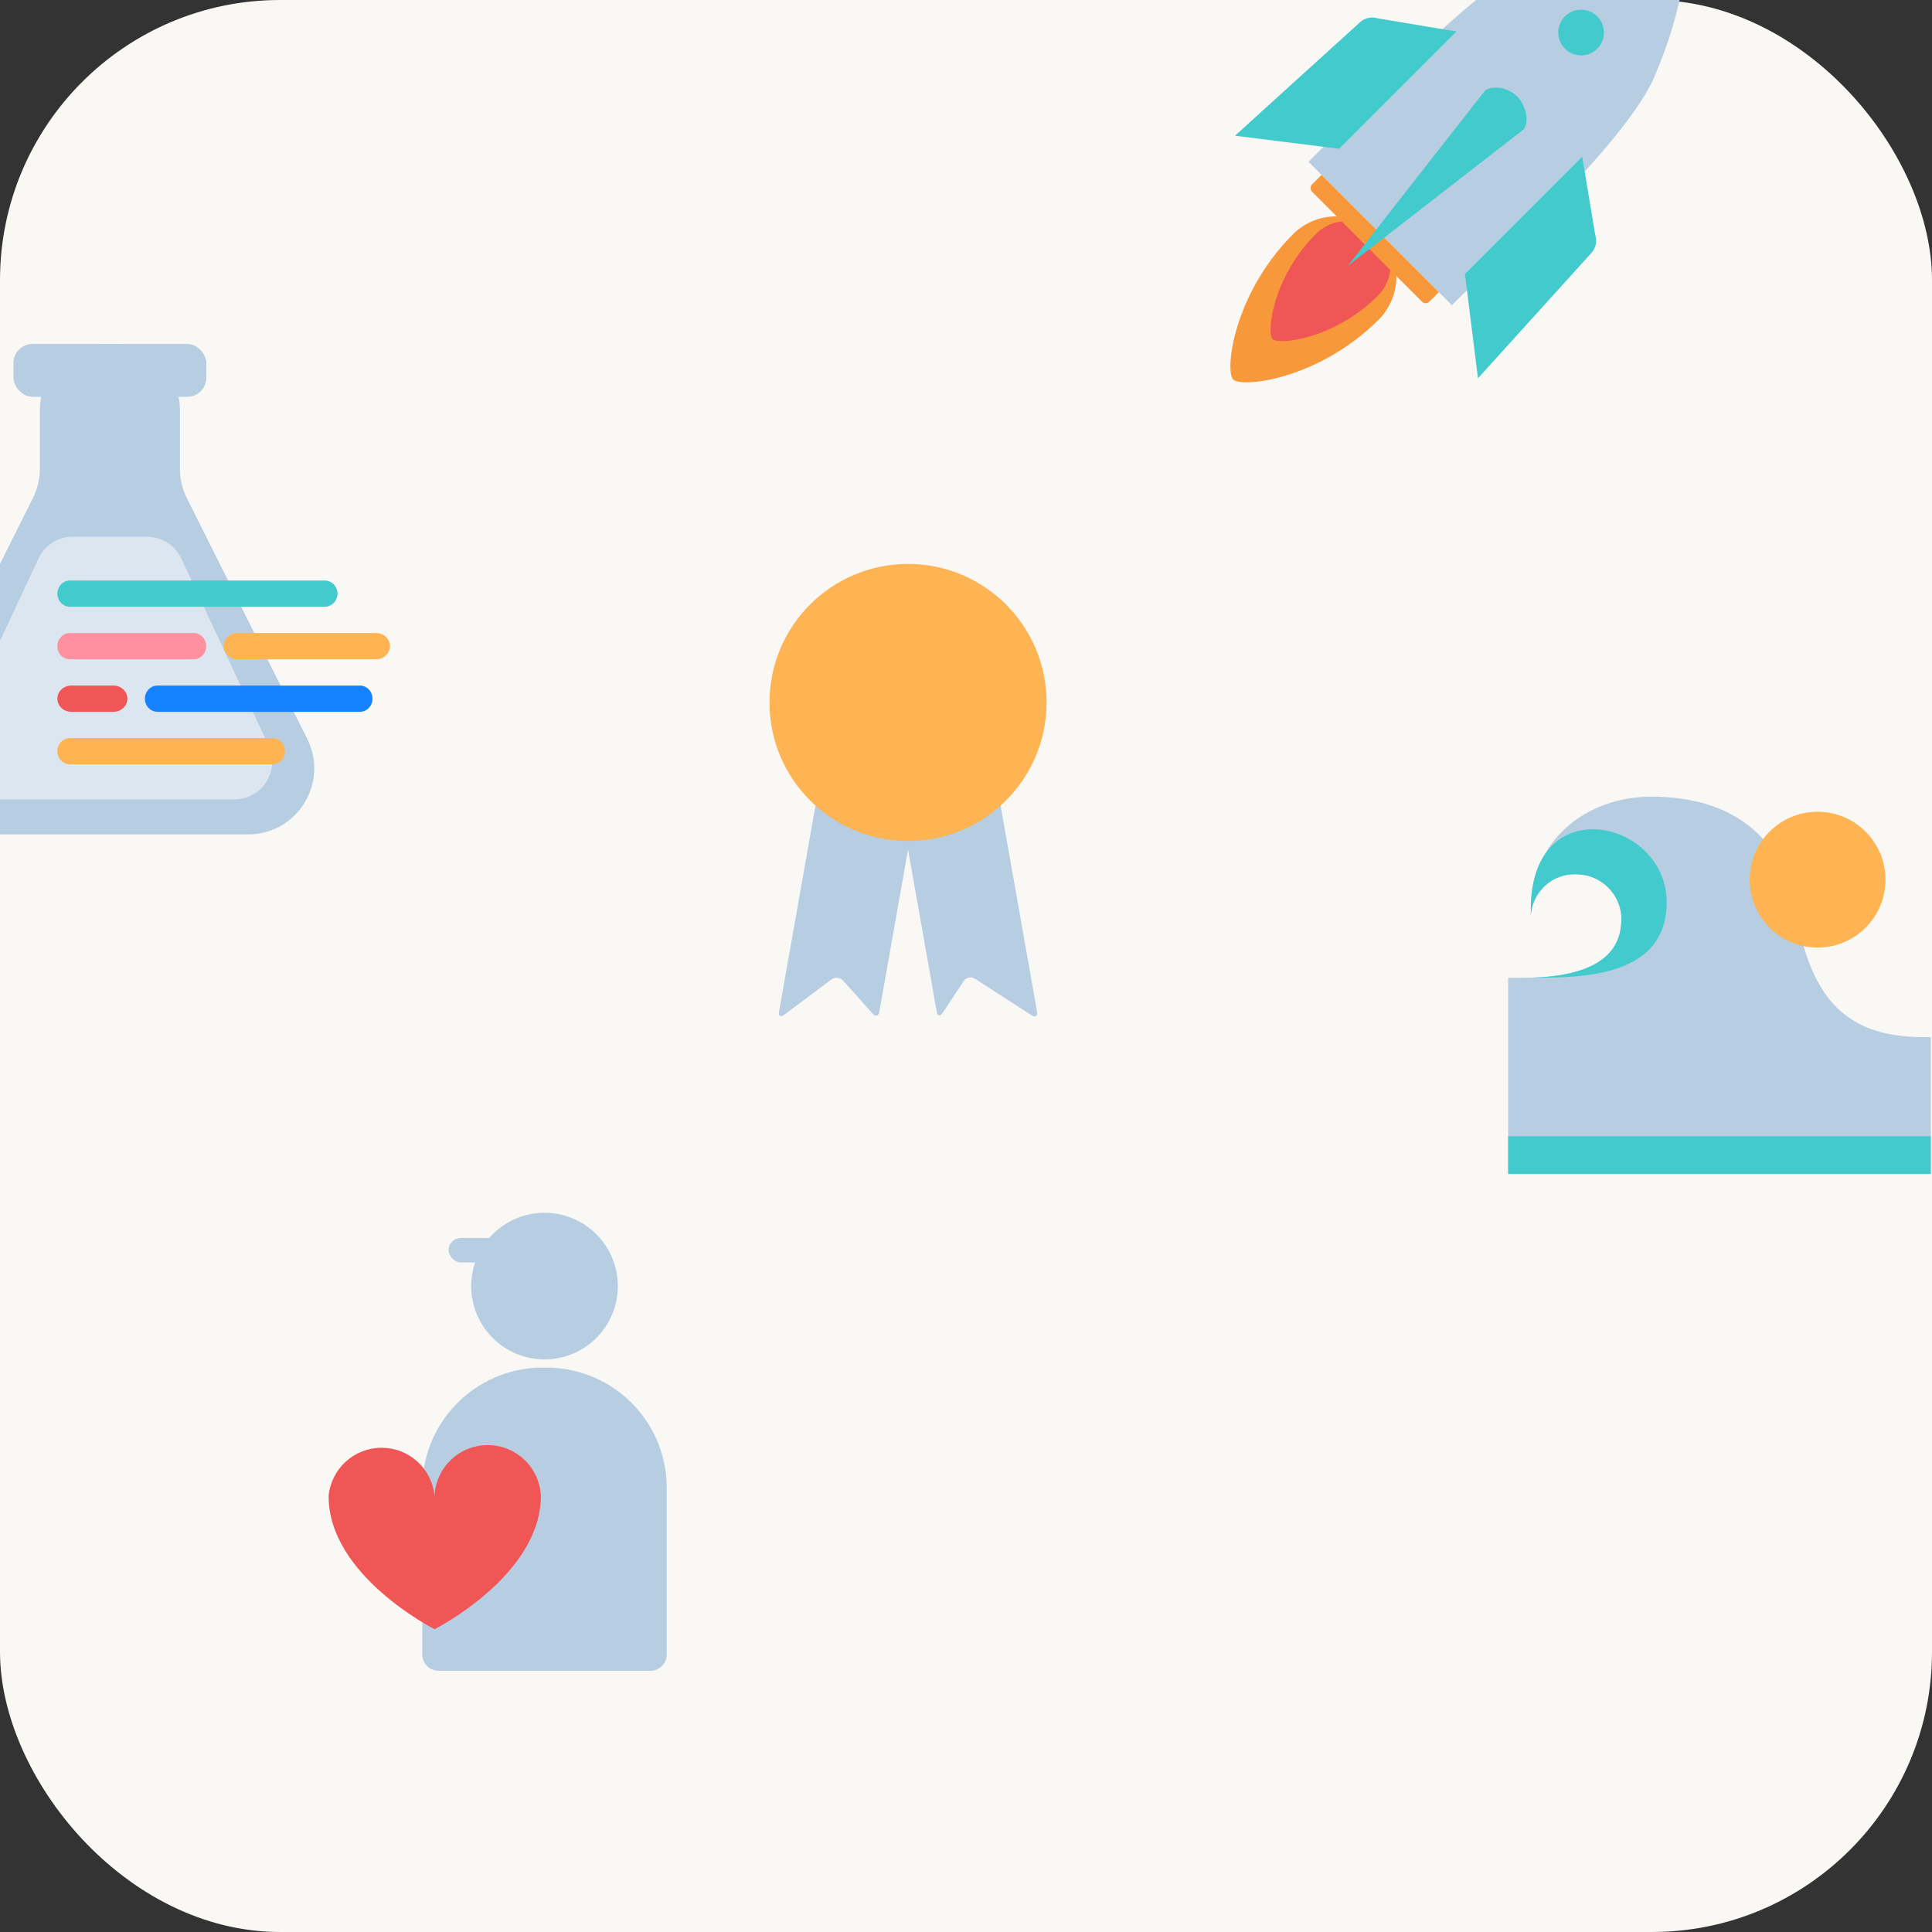 <svg width="200" height="200" viewBox="0 0 200 200" fill="none" xmlns="http://www.w3.org/2000/svg">
<rect x="0" y="0" width="200" height="200" fill="#333333" stroke="none"/>
<g clip-path="url(#clip0_88_733)">
<rect width="200" height="200" rx="29" fill="#FAF8F5"/>
<path d="M33.619 60.094H7.256C6.528 60.094 5.938 60.702 5.938 61.453C5.938 62.204 6.528 62.812 7.256 62.812H33.619C34.347 62.812 34.938 62.204 34.938 61.453C34.938 60.702 34.347 60.094 33.619 60.094Z" fill="white"/>
<path d="M37.254 70.969H16.309C15.586 70.969 15 71.577 15 72.328C15 73.079 15.586 73.688 16.309 73.688H37.254C37.976 73.688 38.562 73.079 38.562 72.328C38.562 71.577 37.976 70.969 37.254 70.969Z" fill="white"/>
<path d="M38.94 65.531H24.591C23.799 65.531 23.156 66.14 23.156 66.891C23.156 67.641 23.799 68.25 24.591 68.25H38.94C39.733 68.25 40.375 67.641 40.375 66.891C40.375 66.14 39.733 65.531 38.94 65.531Z" fill="white"/>
<path d="M4.125 42.459C4.125 38.685 7.185 35.625 10.959 35.625H11.791C15.565 35.625 18.625 38.685 18.625 42.459V48.512C18.625 49.573 18.872 50.619 19.346 51.568L31.805 76.485C34.077 81.029 30.773 86.375 25.692 86.375H-2.942C-8.023 86.375 -11.327 81.029 -9.055 76.485L3.404 51.568C3.878 50.619 4.125 49.573 4.125 48.512V42.459Z" fill="#B7CDE1"/>
<rect x="1.406" y="35.625" width="19.938" height="5.438" rx="1.953" fill="#B7CDE1"/>
<g style="mix-blend-mode:multiply">
<rect x="1.406" y="35.625" width="19.938" height="5.438" rx="1.953" fill="#B7CDE1"/>
</g>
<path d="M3.98 57.816C4.621 56.441 6.001 55.562 7.518 55.562H15.232C16.749 55.562 18.129 56.441 18.77 57.816L27.813 77.193C29.021 79.782 27.131 82.75 24.274 82.75H-1.524C-4.381 82.75 -6.271 79.782 -5.063 77.193L3.98 57.816Z" fill="#DBE6F0"/>
<path d="M33.619 60.094H7.256C6.528 60.094 5.938 60.702 5.938 61.453C5.938 62.204 6.528 62.812 7.256 62.812H33.619C34.347 62.812 34.938 62.204 34.938 61.453C34.938 60.702 34.347 60.094 33.619 60.094Z" fill="#42CACD"/>
<path d="M20.06 65.531H7.221C6.512 65.531 5.938 66.14 5.938 66.891C5.938 67.641 6.512 68.25 7.221 68.25H20.06C20.769 68.25 21.344 67.641 21.344 66.891C21.344 66.14 20.769 65.531 20.06 65.531Z" fill="#FE90A0"/>
<path d="M11.738 70.969H7.388C6.587 70.969 5.938 71.577 5.938 72.328C5.938 73.079 6.587 73.688 7.388 73.688H11.738C12.538 73.688 13.188 73.079 13.188 72.328C13.188 71.577 12.538 70.969 11.738 70.969Z" fill="#F05656"/>
<path d="M37.254 70.969H16.309C15.586 70.969 15 71.577 15 72.328C15 73.079 15.586 73.688 16.309 73.688H37.254C37.976 73.688 38.562 73.079 38.562 72.328C38.562 71.577 37.976 70.969 37.254 70.969Z" fill="#1482FF"/>
<path d="M28.191 76.406H7.247C6.524 76.406 5.938 77.015 5.938 77.766C5.938 78.516 6.524 79.125 7.247 79.125H28.191C28.914 79.125 29.5 78.516 29.5 77.766C29.5 77.015 28.914 76.406 28.191 76.406Z" fill="#FEB452"/>
<path d="M38.94 65.531H24.591C23.799 65.531 23.156 66.14 23.156 66.891C23.156 67.641 23.799 68.25 24.591 68.25H38.94C39.733 68.25 40.375 67.641 40.375 66.891C40.375 66.14 39.733 65.531 38.94 65.531Z" fill="#FEB452"/>
<path d="M188.156 98.094C192.04 98.094 195.188 94.946 195.188 91.062C195.188 87.179 192.04 84.031 188.156 84.031C184.273 84.031 181.125 87.179 181.125 91.062C181.125 94.946 184.273 98.094 188.156 98.094Z" fill="white"/>
<path d="M156.125 121.531H199.875V107.359H199.094C190.555 107.359 187.375 102.781 185.813 94.078C184.25 85.375 177.875 82.469 170.969 82.469C164.063 82.469 158.469 87.156 158.469 94.078V94.859C158.516 93.662 159.035 92.531 159.914 91.715C160.792 90.9 161.958 90.466 163.156 90.508C164.343 90.505 165.487 90.952 166.357 91.76C167.228 92.568 167.759 93.675 167.844 94.859C167.844 96.531 167.844 101.219 157.688 101.219H156.125V121.531Z" fill="#B7CDE1"/>
<g style="mix-blend-mode:multiply">
<path d="M199.875 117.625H156.125V121.531H199.875V117.625Z" fill="#42CACD"/>
</g>
<g style="mix-blend-mode:multiply">
<path d="M158.469 101.218C163.648 101.218 172.531 101.218 172.531 93.406C172.531 84.812 158.469 81.687 158.469 94.077V94.859C158.516 93.661 159.035 92.53 159.914 91.715C160.792 90.899 161.958 90.465 163.156 90.507C164.343 90.504 165.487 90.951 166.357 91.759C167.228 92.567 167.759 93.675 167.844 94.859C167.844 96.531 167.844 101.218 157.688 101.218" fill="#42CACD"/>
</g>
<g style="mix-blend-mode:multiply">
<path d="M188.156 98.094C192.04 98.094 195.188 94.946 195.188 91.062C195.188 87.179 192.04 84.031 188.156 84.031C184.273 84.031 181.125 87.179 181.125 91.062C181.125 94.946 184.273 98.094 188.156 98.094Z" fill="#FEB452"/>
</g>
<rect x="46.438" y="128.156" width="10.125" height="2.531" rx="1.266" fill="white"/>
<path d="M55.989 154.852C55.924 153.437 55.316 152.101 54.291 151.122C53.267 150.143 51.904 149.596 50.487 149.596C49.071 149.596 47.708 150.143 46.684 151.122C45.659 152.101 45.051 153.437 44.986 154.852C44.855 153.489 44.221 152.223 43.207 151.302C42.193 150.38 40.872 149.87 39.502 149.87C38.132 149.87 36.811 150.38 35.797 151.302C34.783 152.223 34.149 153.489 34.017 154.852C33.975 163.104 44.986 168.656 44.986 168.656C44.986 168.656 55.989 163.104 55.989 154.852Z" fill="white"/>
<path d="M55.964 141.571H56.807C60.104 141.636 63.24 143.004 65.53 145.376C67.82 147.748 69.077 150.931 69.025 154.228V171.271C69.025 171.71 68.854 172.132 68.549 172.447C68.243 172.762 67.827 172.946 67.388 172.959H45.349C44.909 172.946 44.491 172.761 44.185 172.444C43.881 172.129 43.712 171.709 43.712 171.271V154.228C43.66 150.925 44.922 147.737 47.219 145.364C49.516 142.991 52.661 141.627 55.964 141.571V141.571Z" fill="white"/>
<path d="M56.368 140.728C57.87 140.728 59.339 140.282 60.587 139.448C61.836 138.613 62.809 137.427 63.384 136.04C63.959 134.652 64.109 133.125 63.816 131.652C63.523 130.179 62.8 128.826 61.738 127.764C60.676 126.702 59.323 125.979 57.85 125.686C56.377 125.393 54.85 125.543 53.462 126.118C52.075 126.693 50.889 127.666 50.054 128.915C49.22 130.164 48.775 131.632 48.775 133.134C48.775 135.148 49.575 137.079 50.999 138.503C52.423 139.927 54.354 140.728 56.368 140.728V140.728Z" fill="white"/>
<g style="mix-blend-mode:multiply">
<path d="M55.964 141.571H56.807C60.104 141.636 63.24 143.004 65.53 145.376C67.82 147.748 69.077 150.931 69.025 154.228V171.271C69.025 171.71 68.854 172.132 68.549 172.447C68.243 172.762 67.827 172.946 67.388 172.959H45.349C44.909 172.946 44.491 172.761 44.185 172.444C43.881 172.129 43.712 171.709 43.712 171.271V154.228C43.66 150.925 44.922 147.737 47.219 145.364C49.516 142.991 52.661 141.627 55.964 141.571V141.571Z" fill="#B7CDE1"/>
</g>
<g style="mix-blend-mode:multiply">
<path d="M56.368 140.728C57.87 140.728 59.339 140.282 60.587 139.448C61.836 138.613 62.809 137.427 63.384 136.04C63.959 134.652 64.109 133.125 63.816 131.652C63.523 130.179 62.8 128.826 61.738 127.764C60.676 126.702 59.323 125.979 57.85 125.686C56.377 125.393 54.85 125.543 53.462 126.118C52.075 126.693 50.889 127.666 50.054 128.915C49.22 130.164 48.775 131.632 48.775 133.134C48.775 135.148 49.575 137.079 50.999 138.503C52.423 139.927 54.354 140.728 56.368 140.728V140.728Z" fill="#B7CDE1"/>
</g>
<g style="mix-blend-mode:multiply">
<path d="M55.989 154.852C55.924 153.437 55.316 152.101 54.291 151.122C53.267 150.143 51.904 149.596 50.487 149.596C49.071 149.596 47.708 150.143 46.684 151.122C45.659 152.101 45.051 153.437 44.986 154.852C44.855 153.489 44.221 152.223 43.207 151.302C42.193 150.38 40.872 149.87 39.502 149.87C38.132 149.87 36.811 150.38 35.797 151.302C34.783 152.223 34.149 153.489 34.017 154.852C33.975 163.104 44.986 168.656 44.986 168.656C44.986 168.656 55.989 163.104 55.989 154.852Z" fill="#F05656"/>
</g>
<g style="mix-blend-mode:multiply">
<path d="M54.443 137.777C54.273 138.255 54.522 138.789 55.021 138.877C55.583 138.976 56.158 138.988 56.727 138.909C57.6 138.789 58.432 138.46 59.151 137.949C59.869 137.439 60.455 136.764 60.857 135.979C61.119 135.468 61.298 134.921 61.39 134.358C61.471 133.858 61.05 133.446 60.543 133.449L60.354 133.45C59.847 133.453 59.45 133.874 59.32 134.364C59.257 134.602 59.168 134.834 59.055 135.055C58.801 135.55 58.432 135.976 57.979 136.298C57.525 136.62 57.001 136.827 56.45 136.903C56.204 136.937 55.956 136.945 55.71 136.926C55.205 136.887 54.677 137.122 54.506 137.6L54.443 137.777Z" fill="#B7CDE1"/>
</g>
<g style="mix-blend-mode:multiply">
<rect x="46.438" y="128.156" width="10.125" height="2.531" rx="1.266" fill="#B7CDE1"/>
</g>
<path d="M127.839 14.052L138.631 15.402L150.772 3.26L142.681 1.91C142.372 1.806 142.042 1.782 141.721 1.841C141.401 1.9 141.101 2.04 140.85 2.247L127.839 14.052Z" fill="white"/>
<path d="M153 39.161L151.65 28.369L163.791 16.227L165.141 24.328C165.24 24.632 165.26 24.956 165.199 25.271C165.139 25.585 165 25.879 164.795 26.125L153 39.161Z" fill="white"/>
<path d="M133.863 24.235C135.038 23.061 136.631 22.402 138.292 22.403C139.952 22.404 141.545 23.065 142.719 24.239C143.892 25.414 144.551 27.007 144.55 28.668C144.55 30.328 143.889 31.921 142.714 33.095C136.521 39.288 128.548 40.174 127.662 39.288C126.776 38.402 127.662 30.437 133.863 24.235Z" fill="#F7993B"/>
<g style="mix-blend-mode:multiply">
<path d="M136.226 24.21C136.647 23.789 137.147 23.456 137.697 23.229C138.247 23.001 138.836 22.884 139.431 22.885C140.026 22.885 140.615 23.003 141.165 23.231C141.714 23.459 142.214 23.793 142.634 24.214C143.055 24.635 143.388 25.135 143.616 25.685C143.843 26.235 143.96 26.824 143.959 27.419C143.959 28.014 143.841 28.603 143.613 29.153C143.385 29.703 143.051 30.202 142.63 30.622C138.15 35.103 132.378 35.744 131.737 35.103C131.096 34.461 131.737 28.699 136.226 24.21Z" fill="#F05656"/>
</g>
<path d="M159.066 -4.165C168.508 -8.207 174.625 -7.532 174.625 -7.532C174.625 -7.532 175.3 -1.465 171.25 7.976C169.225 12.701 161.808 20.118 161.808 20.118L150.3 31.593L135.458 16.751L146.925 5.285C146.925 5.285 154.375 -2.14 159.066 -4.165Z" fill="#B7CDE1"/>
<path d="M136.81 18.101L148.951 30.242L147.967 31.226C147.865 31.328 147.728 31.384 147.585 31.384C147.442 31.384 147.304 31.328 147.203 31.226L135.802 19.825C135.711 19.722 135.662 19.588 135.667 19.45C135.671 19.313 135.728 19.182 135.825 19.085L136.81 18.101Z" fill="#F7993B"/>
<g style="mix-blend-mode:multiply">
<path d="M127.839 14.052L138.63 15.402L150.772 3.26L142.68 1.91C142.372 1.806 142.042 1.782 141.721 1.841C141.401 1.9 141.101 2.04 140.849 2.247L127.839 14.052Z" fill="#42CACD"/>
</g>
<g style="mix-blend-mode:multiply">
<path d="M153 39.162L151.65 28.37L163.791 16.229L165.141 24.328C165.24 24.633 165.26 24.957 165.199 25.271C165.139 25.586 165 25.88 164.795 26.126L153 39.162Z" fill="#42CACD"/>
</g>
<g style="mix-blend-mode:multiply">
<path d="M163.724 7.031C165.807 7.031 167.495 5.343 167.495 3.26C167.495 1.177 165.807 -0.512 163.724 -0.512C161.641 -0.512 159.952 1.177 159.952 3.26C159.952 5.343 161.641 7.031 163.724 7.031Z" fill="#B7CDE1"/>
</g>
<g style="mix-blend-mode:multiply">
<path d="M163.673 5.732C164.978 5.732 166.036 4.674 166.036 3.369C166.036 2.065 164.978 1.007 163.673 1.007C162.368 1.007 161.311 2.065 161.311 3.369C161.311 4.674 162.368 5.732 163.673 5.732Z" fill="#42CACD"/>
</g>
<path d="M157.75 13.376C158.366 12.448 157.893 10.845 157.075 10.001C156.256 9.157 154.662 8.752 153.742 9.36L139.508 27.542L157.75 13.376Z" fill="#42CACD"/>
<path d="M94 87.062C101.922 87.062 108.344 80.641 108.344 72.719C108.344 64.797 101.922 58.375 94 58.375C86.078 58.375 79.656 64.797 79.656 72.719C79.656 80.641 86.078 87.062 94 87.062Z" fill="white"/>
<path d="M97.577 104.857C97.324 105.245 97.046 105.186 96.97 104.731L93.106 82.894C93.08 82.791 93.08 82.683 93.104 82.579C93.128 82.475 93.176 82.379 93.244 82.297C93.312 82.215 93.398 82.15 93.496 82.107C93.593 82.064 93.699 82.045 93.806 82.051H102.505C102.741 82.058 102.967 82.146 103.147 82.299C103.326 82.453 103.448 82.663 103.492 82.894L107.356 104.731C107.432 105.186 107.179 105.355 106.791 105.102L100.935 101.322C100.843 101.261 100.738 101.218 100.629 101.197C100.52 101.176 100.407 101.177 100.298 101.2C100.189 101.223 100.086 101.267 99.994 101.33C99.902 101.393 99.823 101.473 99.763 101.567L97.577 104.857Z" fill="#B7CDE1"/>
<path d="M90.33 104.925C90.633 105.279 90.954 105.186 91.03 104.731L94.894 82.894C94.919 82.791 94.92 82.683 94.896 82.579C94.872 82.475 94.824 82.379 94.756 82.297C94.688 82.215 94.602 82.15 94.504 82.107C94.407 82.064 94.3 82.045 94.194 82.051H85.495C85.259 82.058 85.032 82.146 84.853 82.299C84.674 82.453 84.552 82.663 84.508 82.894L80.643 104.731C80.567 105.186 80.804 105.33 81.175 105.051L86.06 101.406C86.243 101.269 86.471 101.205 86.699 101.227C86.927 101.249 87.138 101.355 87.292 101.525L90.33 104.925Z" fill="#B7CDE1"/>
<g style="mix-blend-mode:multiply">
<path d="M94 87.062C101.922 87.062 108.344 80.641 108.344 72.719C108.344 64.797 101.922 58.375 94 58.375C86.078 58.375 79.656 64.797 79.656 72.719C79.656 80.641 86.078 87.062 94 87.062Z" fill="#FEB452"/>
</g>
<g style="mix-blend-mode:multiply">
<path d="M93.629 65.454C93.831 65.032 94.169 65.032 94.371 65.454L96.236 69.217C96.364 69.436 96.539 69.625 96.747 69.771C96.955 69.917 97.192 70.016 97.442 70.061L101.602 70.668C102.058 70.736 102.168 71.057 101.83 71.377L98.826 74.314C98.651 74.502 98.519 74.727 98.439 74.972C98.359 75.216 98.333 75.475 98.362 75.731L99.062 79.907C99.138 80.372 98.868 80.566 98.463 80.355L94.743 78.397C94.507 78.289 94.251 78.233 93.992 78.233C93.732 78.233 93.476 78.289 93.241 78.397L89.528 80.355C89.123 80.566 88.853 80.355 88.929 79.907L89.638 75.765C89.667 75.509 89.641 75.25 89.561 75.005C89.481 74.761 89.349 74.536 89.174 74.347L86.17 71.411C85.832 71.09 85.942 70.77 86.398 70.702L90.558 70.095C90.808 70.049 91.045 69.95 91.253 69.805C91.461 69.659 91.636 69.47 91.764 69.251L93.629 65.454Z" fill="#FEB452"/>
</g>
</g>
<defs>
<clipPath id="clip0_88_733">
<rect width="200" height="200" fill="white"/>
</clipPath>
</defs>
</svg>
